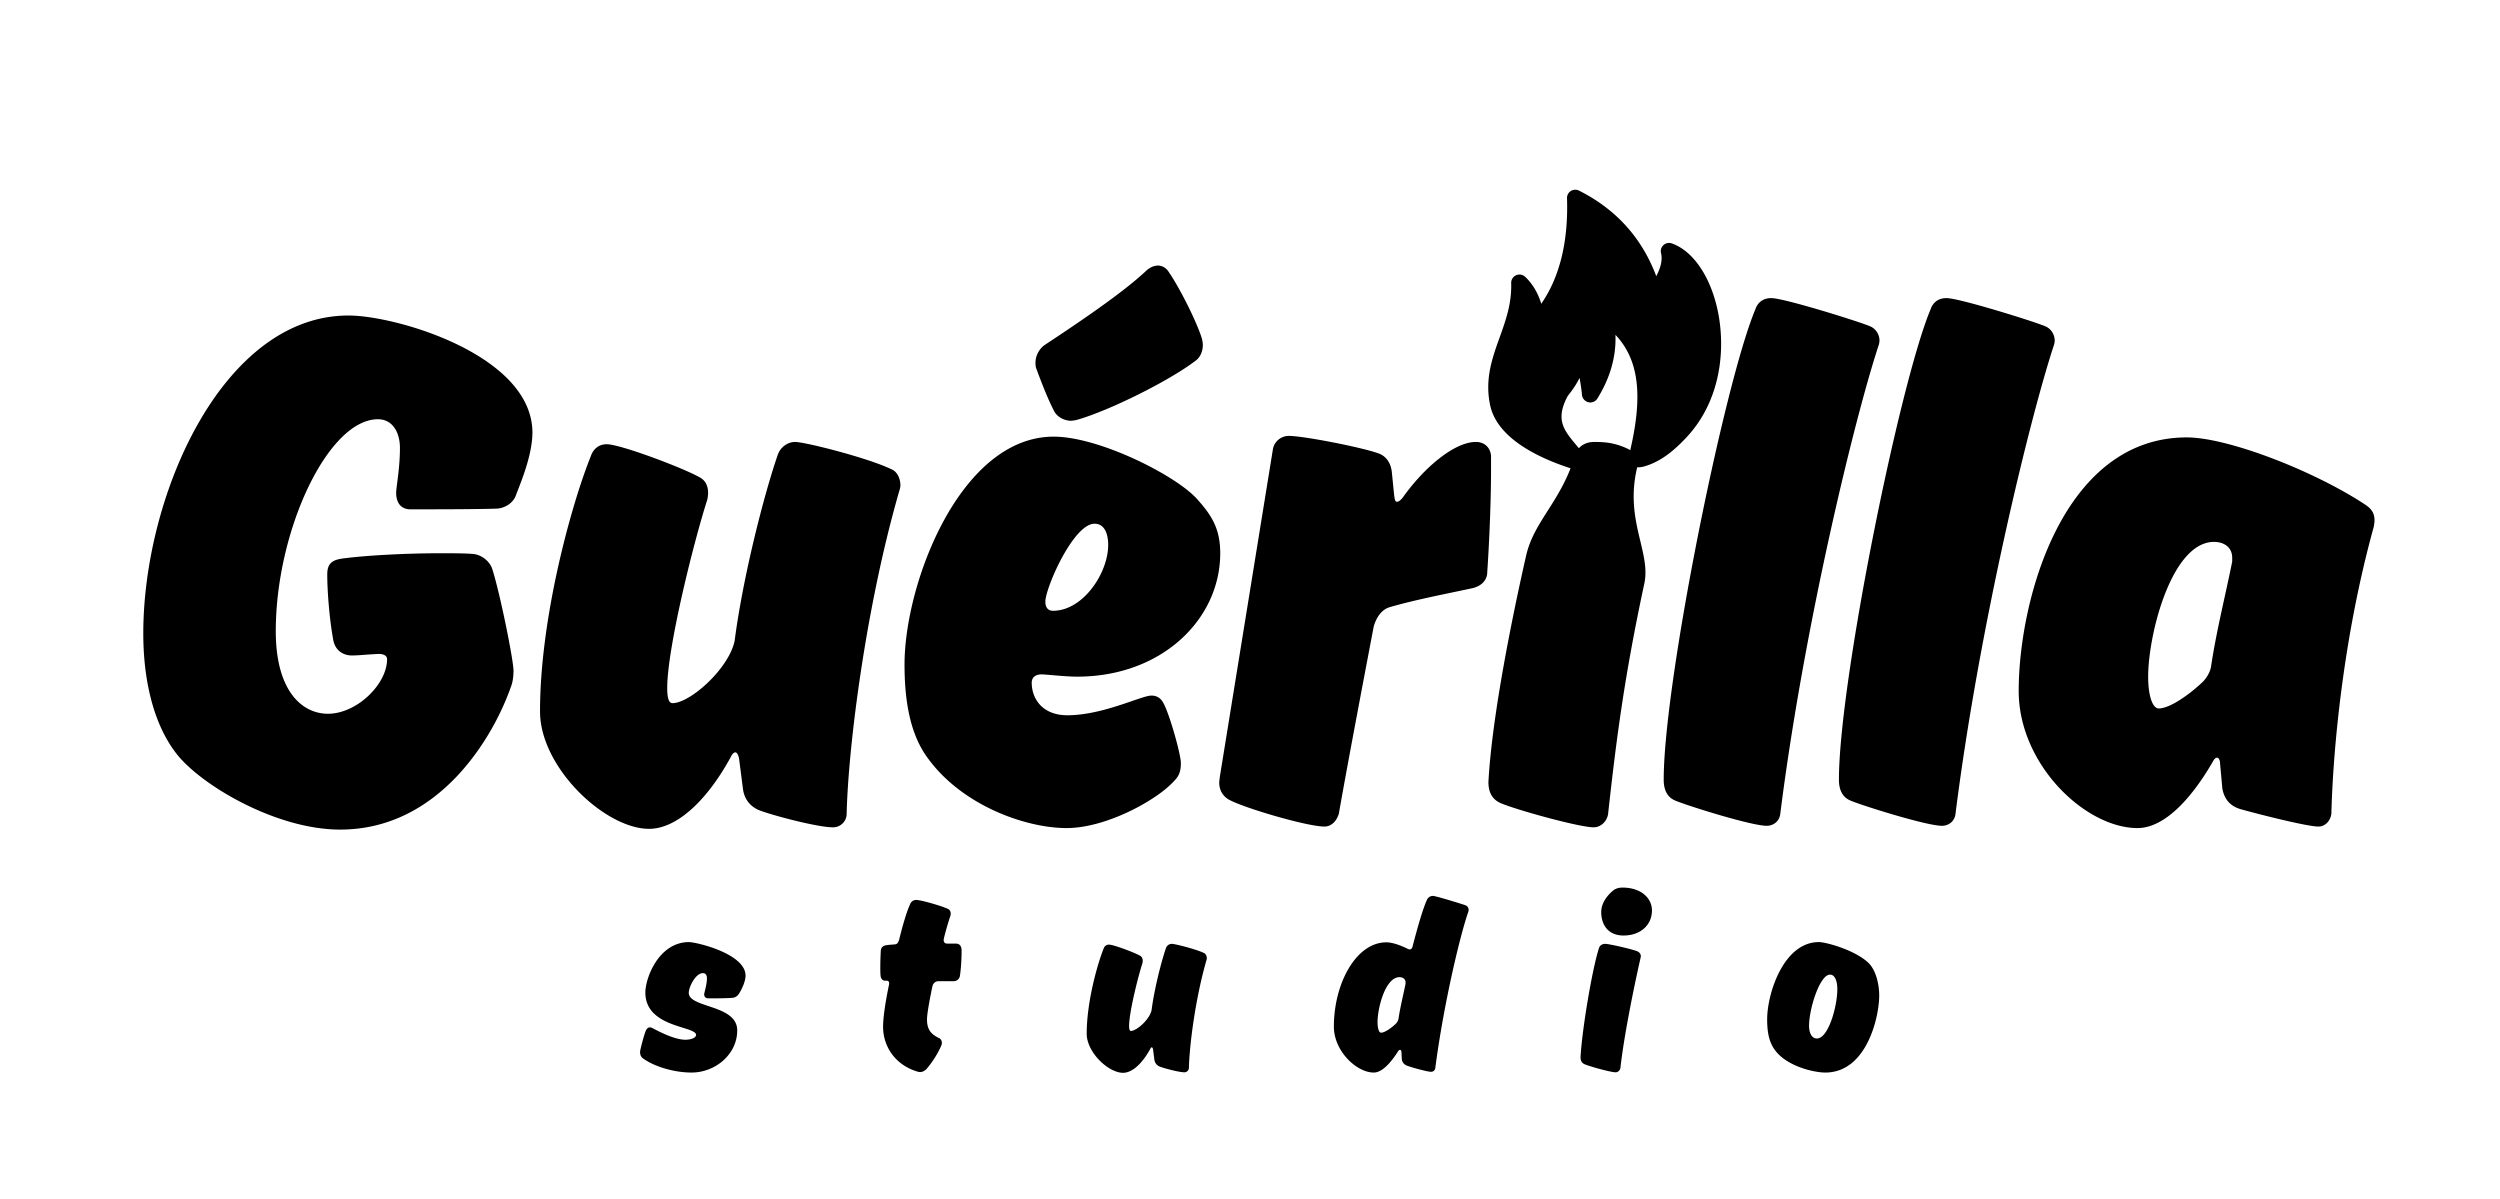 <svg width="317" height="152" viewBox="0 0 317 152" fill="none" xmlns="http://www.w3.org/2000/svg">
  <g fill="#000">
    <path d="M43.128 105.192c12.576 0 19.392-11.712 21.6-17.952.288-.672.384-1.44.384-2.208 0-1.344-1.728-9.888-2.688-12.864-.288-.96-1.344-1.824-2.4-1.92-.96-.096-2.784-.096-4.224-.096-4.416 0-9.6.288-12.384.672-1.44.192-1.92.768-1.92 2.016 0 2.208.288 5.76.768 8.352.288 1.44 1.44 1.92 2.304 1.92 1.056 0 1.44-.096 3.456-.192.576 0 1.056.192 1.056.672 0 3.168-3.84 6.912-7.488 6.912-3.36 0-6.624-2.976-6.624-10.464 0-12.768 6.624-26.88 12.96-26.88 1.824 0 2.784 1.632 2.784 3.648 0 2.592-.48 4.992-.48 5.664 0 1.248.576 2.112 1.824 2.112 2.112 0 8.64 0 11.04-.096.96-.096 1.92-.672 2.304-1.632.48-1.344 2.112-4.992 2.112-8.064-.096-9.792-17.28-14.784-23.328-14.784-15.936 0-26.016 22.752-26.016 40.32 0 5.568 1.152 11.328 4.224 15.264s12.576 9.6 20.736 9.6Zm69.892-45.696c-2.976-1.44-10.944-3.456-12.192-3.456-1.056 0-1.92.768-2.208 1.632-1.728 4.992-4.416 15.456-5.472 23.616-.768 3.552-5.664 7.872-7.872 7.872-.48 0-.672-.672-.672-1.92 0-5.088 3.36-18.528 5.088-23.904 0 0 .096-.48.096-.864 0-.768-.288-1.44-.864-1.824-1.632-1.056-10.176-4.32-12-4.32-1.056 0-1.728.672-2.016 1.536-2.4 5.952-6.432 20.352-6.432 32.352 0 7.104 8.256 14.88 13.824 14.88 3.552 0 7.392-3.648 10.368-9.12.192-.384.384-.576.576-.576.192 0 .384.288.48.864l.48 3.744c.192 1.536 1.152 2.4 2.208 2.784 1.824.672 7.296 2.112 9.216 2.112a1.72 1.72 0 0 0 1.728-1.728c.192-8.352 2.4-26.208 6.72-41.088 0 0 .096-.288.096-.576 0-.768-.384-1.728-1.152-2.016Zm19.434-15.744c-.672.48-1.152 1.344-1.152 2.208 0 .288 0 .48.096.768.576 1.536 1.44 3.84 2.304 5.472.384.672 1.248 1.152 2.112 1.152.192 0 .672-.096.672-.096 4.128-1.152 11.808-4.992 15.072-7.488.576-.384.96-1.152.96-2.016 0-.384-.096-.768-.192-1.056-.768-2.304-2.88-6.432-4.224-8.352-.288-.384-.768-.672-1.248-.672-.576 0-1.152.288-1.632.768-2.88 2.688-8.256 6.336-12.768 9.312Zm-1.632 42.816c0-.672.48-1.056 1.248-1.056.576 0 2.976.288 4.512.288 10.752 0 18.144-7.296 18.144-15.648 0-3.072-1.056-4.8-2.976-6.912-2.688-2.976-12.384-7.872-18.144-7.872-11.808 0-18.912 18.528-18.912 28.896 0 4.512.672 8.832 2.976 11.904 4.416 6.048 12.48 8.832 17.568 8.832 4.992 0 11.232-3.456 13.44-5.76.672-.672 1.056-1.152 1.056-2.496 0-1.056-1.344-5.856-2.112-7.392-.384-.864-.96-1.152-1.632-1.152-1.248 0-6.144 2.496-10.656 2.496-3.168 0-4.512-2.112-4.512-4.128Zm7.968-20.16c1.248 0 1.728 1.248 1.728 2.688 0 3.552-3.168 8.352-7.008 8.352-.576 0-.96-.384-.96-1.152 0-1.728 3.552-9.888 6.24-9.888Zm48.352-10.368c-2.688 0-6.528 3.168-9.312 7.104 0 0-.384.48-.672.48-.288 0-.288-.288-.384-.864l-.288-2.88c-.096-.96-.576-2.016-1.728-2.4-2.112-.768-9.504-2.208-11.328-2.208-.96 0-1.824.672-2.016 1.632l-6.72 41.472s-.096.672-.096.864c0 .864.384 1.632 1.152 2.112 1.824 1.056 9.984 3.456 12.192 3.456.864 0 1.536-.672 1.824-1.632.864-4.992 2.88-15.648 4.416-23.712.288-1.056.96-2.208 2.112-2.496 3.264-.96 7.872-1.824 10.464-2.4 1.152-.288 1.824-1.056 1.824-2.016.288-4.224.48-9.408.48-12.864v-1.92c-.096-.96-.768-1.728-1.92-1.728Zm16.758 47.232c1.049-9.523 2.062-17.459 4.6-29.272.859-4-2.5-8-.92-14.68 0 0 .096-.384.096-.576 0-.768-.48-1.44-1.248-1.824-1.632-.768-2.848-.88-4.288-.88-1.248 0-2.112.672-2.4 1.632-1.785 5.952-5.222 8.328-6.24 12.828-1.697 7.5-4.306 20.177-4.768 28.644 0 1.344.48 2.208 1.536 2.688 2.016.864 9.984 3.072 11.808 3.072.864 0 1.632-.672 1.824-1.632Zm21.842-.096c2.976-23.616 9.408-50.112 12.48-59.424 0 0 .096-.288.096-.576 0-.768-.48-1.536-1.248-1.824-1.344-.576-10.848-3.552-12.48-3.552-1.056 0-1.728.576-2.016 1.44-3.936 9.408-11.616 47.328-11.616 59.616 0 1.056.288 2.208 1.536 2.688 1.632.672 9.6 3.168 11.52 3.168.864 0 1.632-.576 1.728-1.536Zm22.218 0c2.976-23.616 9.408-50.112 12.48-59.424 0 0 .096-.288.096-.576 0-.768-.48-1.536-1.248-1.824-1.344-.576-10.848-3.552-12.48-3.552-1.056 0-1.728.576-2.016 1.44-3.936 9.408-11.616 47.328-11.616 59.616 0 1.056.288 2.208 1.536 2.688 1.632.672 9.6 3.168 11.52 3.168.864 0 1.632-.576 1.728-1.536Zm36.139-.576c2.4.672 8.448 2.208 9.888 2.208.864 0 1.536-.768 1.632-1.632.192-7.776 1.44-22.176 5.376-36.384 0 0 .096-.576.096-.768 0-.864-.288-1.44-1.152-2.016-6.528-4.32-17.472-8.544-22.656-8.544-15.744 0-21.312 20.64-21.312 32.16 0 9.312 8.448 17.376 15.072 17.376 3.072 0 6.432-3.072 9.504-8.352.192-.384.384-.576.576-.576.192 0 .384.288.384.768l.288 3.168c.192.96.672 2.112 2.304 2.592Zm-4.8-16.128c-1.824 1.728-4.224 3.36-5.568 3.36-.768 0-1.344-1.536-1.344-4.032 0-5.376 2.976-17.088 8.352-17.088 1.248 0 2.304.672 2.304 2.016v.48c-.864 4.32-2.016 8.832-2.688 13.344-.096.576-.48 1.344-1.056 1.92Z"/>
    <path d="M210.935 31.074c.285-.257.69-.337 1.055-.208 2.554.907 4.674 3.856 5.672 7.892 1.197 4.85.809 11.8-3.868 16.756-1.441 1.527-3.119 2.989-5.245 3.612-2.234.655-2-1.353-1.871-1.885 1.675-7.08 1.15-11.613-1.838-14.786.102 2.757-.667 5.466-2.298 8.086-.233.38-.692.567-1.134.463a1.068 1.068 0 0 1-.812-.927 23.709 23.709 0 0 0-.309-2.156 11.393 11.393 0 0 1-1.1 1.77c-.15.19-.285.371-.414.546-1.595 2.998-.478 4.327 1.208 6.331.213.254.427.513.638.777 1.004 1.255-.119 2.42-1.358 2.069-3.751-1.192-9.381-3.675-10.307-8.017-.707-3.307.263-6.004 1.2-8.612l.003-.006.002-.007c.759-2.112 1.544-4.296 1.459-6.88a1.049 1.049 0 0 1 1.769-.794c.927.863 1.635 2.063 2.048 3.419 2.347-3.41 3.443-7.898 3.263-13.38-.013-.37.17-.72.482-.916.31-.198.705-.218 1.037-.051 4.689 2.35 7.975 5.994 9.798 10.854.484-.944.838-1.965.605-2.924a1.028 1.028 0 0 1 .315-1.026ZM81.832 125.856c0-1.856 1.696-6.368 5.504-6.4.96 0 7.2 1.472 7.2 4.256 0 .8-.576 1.92-.864 2.336a1.05 1.05 0 0 1-.864.48c-.704.064-2.4.064-3.04.064-.32-.032-.48-.224-.48-.512 0-.16.352-1.248.352-2.016 0-.448-.192-.672-.512-.672-.928 0-1.792 1.76-1.792 2.496 0 1.952 6.144 1.472 6.144 4.768 0 3.04-2.784 5.344-5.792 5.344-2.176 0-4.704-.736-6.144-1.792-.32-.224-.384-.544-.384-.832 0-.224.448-1.952.704-2.624.16-.352.32-.48.544-.48.192 0 .384.128.512.192 1.28.672 2.848 1.376 4 1.376.512 0 1.312-.16 1.344-.608 0-1.152-6.432-.896-6.432-5.376Zm39.872-2.048a.799.799 0 0 1-.8.608h-1.92c-.352 0-.64.256-.736.576-.288 1.344-.704 3.488-.704 4.256 0 1.28.48 1.888 1.568 2.4.224.128.32.384.32.608a.946.946 0 0 1-.064.288c-.352.864-1.12 2.144-1.92 3.04-.192.192-.48.352-.768.352-.128 0-.256-.032-.256-.032-2.944-.832-4.448-3.264-4.448-5.696 0-1.28.32-3.264.736-5.28 0 0 .032-.16.032-.224 0-.224-.096-.352-.32-.352h-.192c-.352 0-.544-.288-.576-.64-.032-.32-.032-.704-.032-1.152 0-.704.032-1.504.064-2.048.032-.32.224-.608.768-.672.16-.032.704-.064 1.024-.096.352-.032.448-.32.544-.64.48-1.952.992-3.648 1.408-4.512a.799.799 0 0 1 .704-.48c.672 0 3.168.736 4.032 1.12.256.096.384.352.384.608 0 .128-.032.256-.032.256a36.57 36.57 0 0 0-.832 2.88s-.032.16-.032.224c0 .224.096.384.352.448h1.248c.512.032.64.416.672.768v.32c0 .992-.096 2.336-.224 3.072Zm30.938-2.976c.256.096.384.416.384.672 0 .096-.032.192-.032.192-1.44 4.96-2.176 10.912-2.24 13.696 0 .32-.256.576-.576.576-.64 0-2.464-.48-3.072-.704a1.09 1.09 0 0 1-.736-.928l-.16-1.248c-.032-.192-.096-.288-.16-.288s-.128.064-.192.192c-.992 1.824-2.272 3.04-3.456 3.04-1.856 0-4.608-2.592-4.608-4.96 0-4 1.344-8.8 2.144-10.784.096-.288.32-.512.672-.512.608 0 3.456 1.088 4 1.44.192.128.288.352.288.608 0 .128-.032.288-.032.288-.576 1.792-1.696 6.272-1.696 7.968 0 .416.064.64.224.64.736 0 2.368-1.44 2.624-2.624.352-2.72 1.248-6.208 1.824-7.872.096-.288.384-.544.736-.544.416 0 3.072.672 4.064 1.152Zm28.302-6.752a.844.844 0 0 1 .736-.48c.384 0 3.68 1.024 4.128 1.184.256.096.416.32.416.576 0 .064-.032.224-.032.224-1.088 3.104-3.168 11.936-4.192 19.808-.032.32-.256.512-.544.512-.448 0-2.464-.544-3.104-.8-.288-.128-.576-.384-.608-.864 0-.192-.032-.608-.032-.768 0-.16-.064-.352-.192-.352-.064 0-.128.032-.224.16-.896 1.408-2.016 2.72-3.104 2.72-2.176 0-5.056-2.72-5.056-5.824 0-5.472 2.816-10.688 6.656-10.688.768 0 1.824.384 2.72.832.064.032.16.064.224.064.192 0 .32-.128.384-.384.704-2.72 1.312-4.768 1.824-5.92Zm-3.968 15.744c.192-.192.32-.448.352-.64.224-1.504.608-3.008.896-4.448v-.16c0-.448-.352-.672-.768-.672-1.792 0-2.784 3.904-2.784 5.696 0 .832.192 1.344.448 1.344.448 0 1.248-.544 1.856-1.12Zm28.747-17.28c2.336 0 3.744 1.312 3.744 2.912 0 1.792-1.408 3.168-3.616 3.168-1.888 0-2.816-1.312-2.816-2.976 0-1.152.768-2.112 1.536-2.752.288-.224.704-.352 1.152-.352Zm-.256 22.88c-.064.32-.32.544-.608.544-.608 0-3.264-.736-3.936-1.024-.352-.16-.512-.448-.512-.896.192-3.52 1.472-11.136 2.336-13.824.096-.32.384-.544.8-.544.48 0 3.552.704 4.096.96.256.128.416.352.416.608 0 .064-.032.192-.032.192-.96 4.224-2.144 10.208-2.56 13.984Zm24.912-3.744c1.472 0 2.592-4.096 2.592-6.24 0-1.152-.352-1.856-.928-1.856-1.28 0-2.624 4.224-2.656 6.432 0 .992.352 1.664.992 1.664Zm7.904-5.44c0 2.688-1.568 9.76-6.848 9.76-1.408 0-4.992-.8-6.464-2.976-.672-.992-.896-2.176-.896-3.776 0-3.264 2.08-9.792 6.56-9.792.896 0 4.512.992 6.24 2.592 1.024.96 1.408 2.816 1.408 4.192Z"/>
  </g>
</svg>

